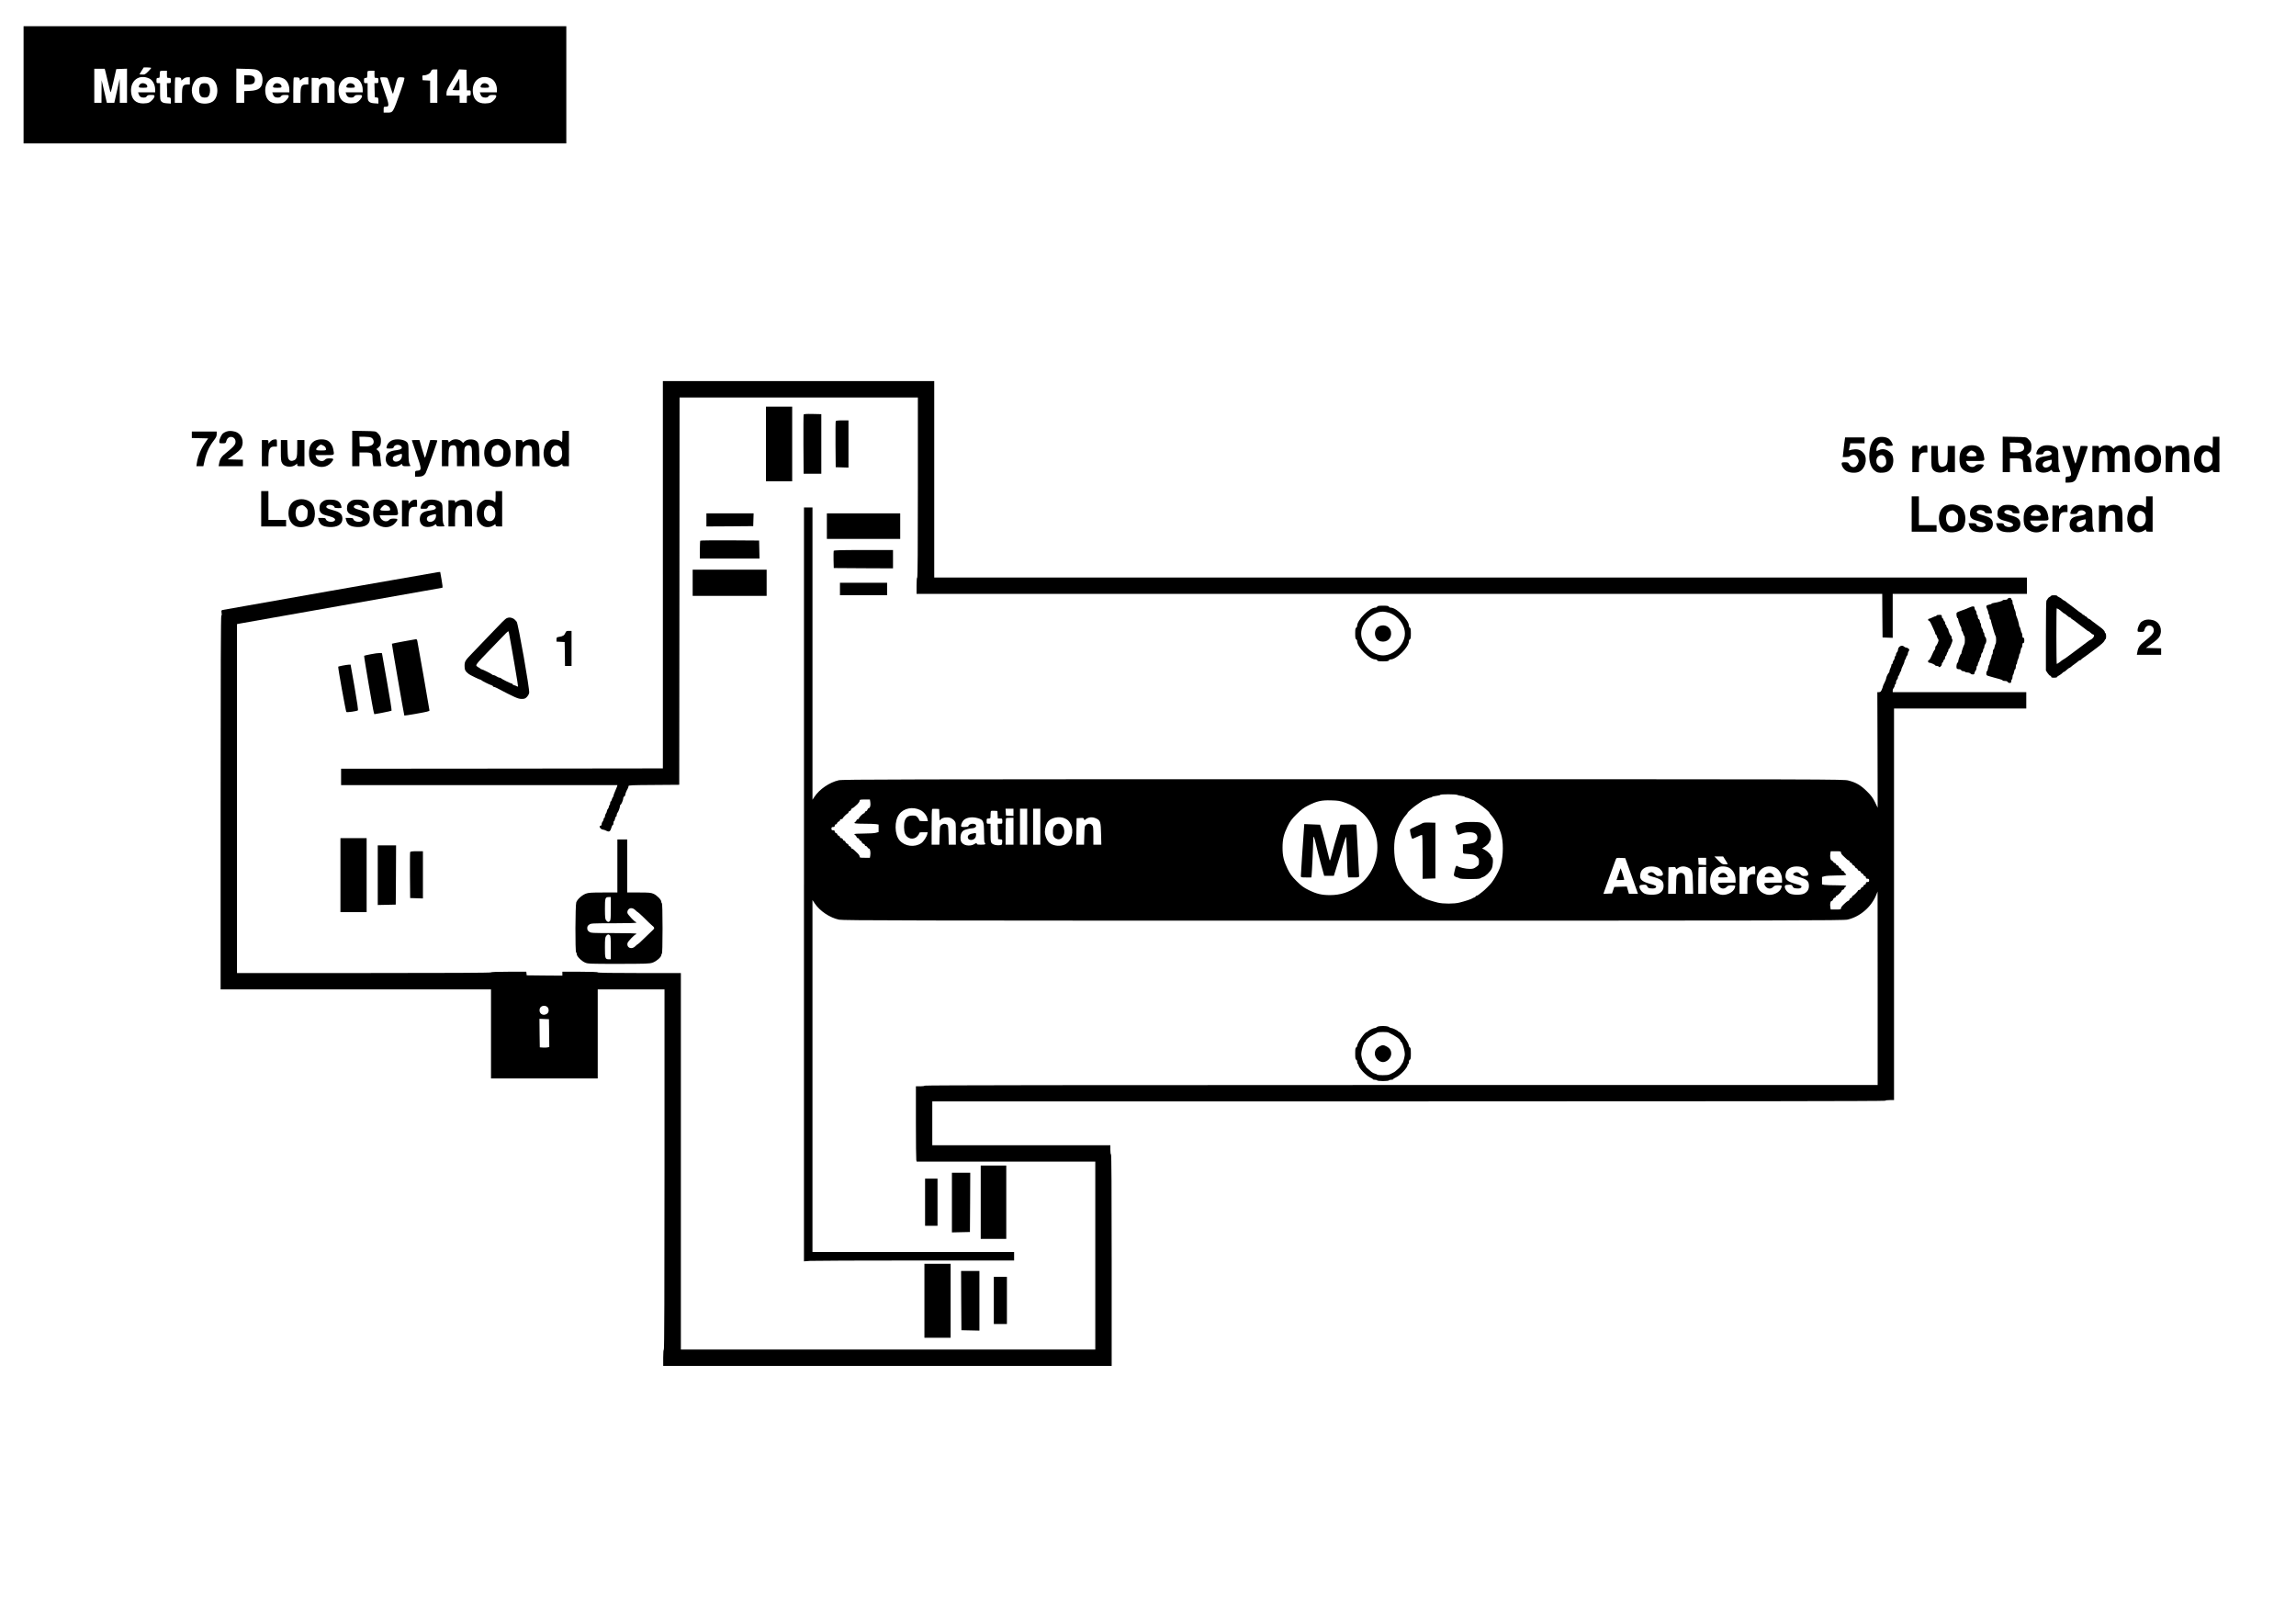 <?xml version="1.0" standalone="no"?>
<!DOCTYPE svg PUBLIC "-//W3C//DTD SVG 20010904//EN"
 "http://www.w3.org/TR/2001/REC-SVG-20010904/DTD/svg10.dtd">
<svg version="1.0" xmlns="http://www.w3.org/2000/svg"
 width="3507pt" height="2480pt" viewBox="0 0 3507 2480"
 preserveAspectRatio="xMidYMid meet">
<g transform="translate(0,2480) scale(0.1,-0.1)"
fill="#000000" stroke="none">
<path d="M360 23505 l0 -895 4145 0 4145 0 0 895 0 895 -4145 0 -4145 0 0
-895z m1950 257 c0 -4 -22 -29 -49 -56 -44 -43 -52 -47 -90 -44 l-41 3 32 53
33 52 57 0 c32 0 58 -4 58 -8z m-702 -44 c5 -18 24 -99 43 -180 18 -82 36
-148 39 -148 3 0 24 80 46 178 l40 177 82 3 82 3 0 -261 0 -260 -55 0 -55 0
-1 183 -1 182 -41 -182 -41 -183 -57 0 -57 0 -22 98 c-12 53 -30 131 -40 172
l-18 75 -1 -172 -1 -173 -55 0 -55 0 0 260 0 260 80 0 79 0 9 -32z m2332 7
c46 -27 70 -76 70 -145 0 -116 -51 -162 -192 -168 l-88 -4 0 -89 0 -89 -60 0
-60 0 0 261 0 261 148 -4 c126 -3 152 -6 182 -23z m2740 -240 l0 -255 -55 0
-55 0 0 170 0 169 -57 3 -58 3 -3 38 c-3 34 -1 37 23 37 46 0 96 27 108 60 10
27 16 30 54 30 l43 0 0 -255z m448 93 l3 -158 29 0 c28 0 30 -2 30 -40 0 -38
-2 -40 -30 -40 -30 0 -30 -1 -30 -55 l0 -55 -55 0 -55 0 0 55 0 55 -100 0
-100 0 0 41 c0 34 16 68 96 200 l96 160 56 -3 57 -3 3 -157z m-4578 87 c0 -54
0 -55 30 -55 28 0 30 -2 30 -40 0 -38 -2 -40 -30 -40 l-31 0 3 -107 3 -108 28
-3 c25 -3 27 -7 27 -49 l0 -45 -60 4 c-45 3 -66 10 -83 26 -20 21 -22 32 -22
152 l0 130 -27 0 c-26 0 -28 3 -28 40 0 36 3 40 25 40 23 0 25 3 25 48 0 27 3
52 7 55 3 4 28 7 55 7 l48 0 0 -55z m3170 0 c0 -54 0 -55 30 -55 28 0 30 -2
30 -40 0 -38 -2 -40 -30 -40 l-31 0 3 -107 3 -108 28 -3 c25 -3 27 -7 27 -49
l0 -45 -60 4 c-45 3 -66 10 -83 26 -20 21 -22 32 -22 152 l0 130 -27 0 c-26 0
-28 3 -28 40 0 36 3 40 25 40 23 0 25 3 25 48 0 27 3 52 7 55 3 4 28 7 55 7
l48 0 0 -55z m-3442 -63 c54 -24 92 -96 92 -173 l0 -39 -131 0 -130 0 7 -22
c12 -40 35 -58 75 -58 28 0 42 6 51 20 10 16 24 20 65 20 46 0 53 -3 53 -19 0
-25 -44 -77 -81 -96 -16 -9 -55 -15 -90 -15 -115 0 -177 59 -187 176 -14 174
123 276 276 206z m963 -7 c101 -66 106 -276 9 -345 -67 -47 -199 -43 -253 8
-70 65 -87 178 -42 269 28 55 52 75 106 92 51 16 138 4 180 -24z m1087 7 c54
-24 92 -96 92 -173 l0 -39 -131 0 -130 0 7 -22 c12 -40 35 -58 75 -58 28 0 42
6 51 20 10 16 24 20 65 20 46 0 53 -3 53 -19 0 -25 -44 -77 -81 -96 -16 -9
-55 -15 -90 -15 -115 0 -177 59 -187 176 -14 174 123 276 276 206z m1120 0
c54 -24 92 -96 92 -173 l0 -39 -131 0 -130 0 7 -22 c12 -40 35 -58 75 -58 28
0 42 6 51 20 10 16 24 20 65 20 46 0 53 -3 53 -19 0 -25 -44 -77 -81 -96 -16
-9 -55 -15 -90 -15 -115 0 -177 59 -187 176 -14 174 123 276 276 206z m2050 0
c54 -24 92 -96 92 -173 l0 -39 -131 0 -130 0 7 -22 c12 -40 35 -58 75 -58 28
0 42 6 51 20 10 16 24 20 65 20 46 0 53 -3 53 -19 0 -25 -44 -77 -81 -96 -16
-9 -55 -15 -90 -15 -115 0 -177 59 -187 176 -14 174 123 276 276 206z m-4730
-10 l3 -23 30 26 c20 16 43 25 65 25 l34 0 0 -55 0 -55 -37 0 c-71 0 -83 -25
-83 -169 l0 -111 -55 0 -55 0 0 188 c0 104 3 192 7 196 4 4 25 6 48 4 33 -2
41 -7 43 -26z m1810 0 l3 -23 30 26 c20 16 43 25 65 25 l34 0 0 -55 0 -55 -37
0 c-71 0 -83 -25 -83 -169 l0 -111 -55 0 -55 0 0 188 c0 104 3 192 7 196 4 4
25 6 48 4 33 -2 41 -7 43 -26z m503 -10 l29 -32 0 -160 0 -160 -55 0 -55 0 0
134 c0 109 -3 138 -16 150 -24 25 -69 20 -93 -10 -19 -24 -21 -40 -21 -150 l0
-124 -55 0 -55 0 0 190 0 190 55 0 c43 0 55 -3 55 -16 0 -13 5 -11 28 6 23 19
37 21 91 18 57 -4 67 -8 92 -36z m837 26 c6 -7 26 -67 45 -133 19 -66 37 -113
41 -105 3 8 17 58 31 110 38 141 37 140 87 140 24 0 48 -4 54 -8 7 -5 -11 -70
-57 -202 -119 -338 -114 -330 -204 -330 l-55 0 0 45 c0 43 1 45 30 45 60 0 58
25 -19 240 -38 107 -67 198 -64 203 7 12 100 8 111 -5z"/>
<path d="M3730 23580 l0 -70 63 0 c74 0 100 19 100 72 0 47 -32 68 -104 68
l-59 0 0 -70z"/>
<path d="M6963 23513 l-51 -88 50 -3 c28 -2 52 -1 55 1 2 3 3 44 1 92 l-3 87
-52 -89z"/>
<path d="M2137 23512 c-10 -10 -17 -26 -17 -35 0 -14 11 -17 65 -17 57 0 65 2
65 18 0 46 -81 70 -113 34z"/>
<path d="M3082 23523 c-52 -21 -54 -175 -2 -203 21 -11 61 -13 85 -4 58 23 58
185 0 208 -19 7 -64 7 -83 -1z"/>
<path d="M4187 23512 c-10 -10 -17 -26 -17 -35 0 -14 11 -17 65 -17 57 0 65 2
65 18 0 46 -81 70 -113 34z"/>
<path d="M5307 23512 c-10 -10 -17 -26 -17 -35 0 -14 11 -17 65 -17 57 0 65 2
65 18 0 46 -81 70 -113 34z"/>
<path d="M7357 23512 c-10 -10 -17 -26 -17 -35 0 -14 11 -17 65 -17 57 0 65 2
65 18 0 46 -81 70 -113 34z"/>
<path d="M10125 16023 l0 -2958 -2457 -3 -2458 -2 0 -125 0 -125 2111 0 2110
0 -6 -22 c-4 -13 -18 -46 -31 -75 -13 -28 -24 -59 -24 -67 0 -8 -4 -17 -9 -21
-5 -3 -12 -19 -16 -35 -4 -17 -11 -30 -16 -30 -5 0 -9 -11 -9 -24 0 -14 -4
-28 -10 -31 -5 -3 -10 -15 -10 -25 0 -10 -7 -25 -15 -34 -8 -8 -15 -23 -15
-33 0 -10 -7 -27 -15 -37 -8 -11 -15 -30 -15 -43 0 -13 -4 -23 -10 -23 -5 0
-10 -9 -10 -21 0 -11 -7 -27 -15 -35 -8 -9 -15 -26 -15 -40 0 -15 -6 -24 -15
-24 -38 0 -2 -59 36 -60 9 0 30 -7 45 -15 52 -27 66 -17 89 63 3 12 11 22 16
22 5 0 9 14 9 30 0 17 4 30 9 30 5 0 12 16 15 35 4 19 11 35 16 35 6 0 10 10
10 23 0 13 5 28 12 35 14 14 38 80 38 105 0 9 4 17 8 17 11 0 42 72 42 99 0
12 7 24 15 27 8 4 15 14 15 24 0 15 17 59 41 102 5 10 9 24 9 33 0 13 51 15
388 17 l387 3 3 2958 2 2957 1820 0 1820 0 0 -1375 c0 -910 -3 -1375 -10
-1375 -6 0 -10 -48 -10 -125 l0 -125 7375 0 7375 0 2 -332 3 -333 78 -3 77 -3
0 336 0 335 1025 0 1025 0 0 125 0 125 -8345 0 -8345 0 0 1500 0 1500 -2072 0
-2073 0 0 -2957z"/>
<path d="M11700 18020 l0 -570 200 0 200 0 0 570 0 570 -200 0 -200 0 0 -570z"/>
<path d="M12275 18468 c-3 -7 -4 -213 -3 -458 l3 -445 135 0 135 0 0 455 0
455 -133 3 c-100 2 -134 -1 -137 -10z"/>
<path d="M12765 18367 c-3 -6 -4 -167 -3 -357 l3 -345 98 -3 97 -3 0 361 0
360 -95 0 c-68 0 -97 -4 -100 -13z"/>
<path d="M3455 18208 c-16 -6 -39 -18 -49 -27 -25 -21 -56 -89 -56 -123 0 -27
2 -28 48 -28 48 0 49 0 61 40 28 95 155 64 137 -33 -6 -34 -39 -70 -129 -142
-87 -68 -107 -97 -121 -177 l-7 -38 186 0 185 0 0 50 0 49 -117 3 -116 3 63
45 c90 64 129 99 145 129 53 104 5 223 -100 250 -53 13 -90 13 -130 -1z"/>
<path d="M5380 17951 l0 -271 55 0 55 0 0 105 0 105 83 0 c102 0 117 -11 117
-86 0 -27 3 -66 6 -86 l7 -38 64 0 c58 0 64 2 57 18 -4 9 -11 57 -14 107 -7
79 -11 91 -34 112 l-27 23 32 28 c27 24 33 37 37 84 5 61 -9 97 -53 138 -26
24 -30 25 -206 28 l-179 3 0 -270z m290 166 c32 -16 47 -58 32 -91 -14 -31
-71 -48 -150 -44 l-57 3 -3 73 -3 72 78 0 c43 0 89 -6 103 -13z"/>
<path d="M8590 18135 c0 -47 -3 -85 -7 -85 -3 0 -15 8 -25 17 -11 10 -41 18
-76 21 -47 3 -63 0 -91 -20 -51 -34 -70 -66 -83 -135 -20 -110 17 -209 93
-248 44 -23 110 -19 153 10 34 23 36 23 36 5 0 -17 7 -20 50 -20 l50 0 0 270
0 270 -50 0 -50 0 0 -85z m-57 -147 c12 -6 27 -18 34 -27 19 -26 26 -96 13
-135 -31 -96 -146 -83 -165 18 -20 104 45 183 118 144z"/>
<path d="M2930 18160 l0 -49 125 -3 125 -3 -36 -50 c-72 -101 -123 -222 -138
-332 l-6 -43 53 0 53 0 22 98 c25 110 71 210 137 294 36 47 45 66 45 98 l0 40
-190 0 -190 0 0 -50z"/>
<path d="M28658 18110 c-51 -27 -85 -89 -99 -180 -21 -138 6 -259 70 -313 41
-34 67 -41 137 -35 67 6 101 29 132 89 30 56 28 153 -4 196 -49 66 -132 91
-195 59 -18 -9 -34 -14 -37 -12 -2 3 -1 22 2 42 8 42 46 84 76 84 30 0 60 -18
60 -35 0 -11 13 -15 55 -15 31 0 55 4 55 10 0 28 -31 79 -60 100 -46 32 -142
38 -192 10z m131 -286 c21 -26 28 -84 15 -119 -4 -8 -19 -22 -35 -31 -26 -13
-32 -13 -59 1 -36 19 -50 43 -50 90 0 75 86 114 129 59z"/>
<path d="M30590 17861 l0 -271 55 0 55 0 0 105 0 105 83 0 c102 0 117 -11 117
-86 0 -27 3 -66 6 -86 l7 -38 64 0 c58 0 64 2 57 18 -4 9 -11 57 -14 107 -7
79 -11 91 -34 112 l-27 23 32 28 c27 24 33 37 37 84 5 61 -9 97 -53 138 -26
24 -30 25 -206 28 l-179 3 0 -270z m290 166 c32 -16 47 -58 32 -91 -14 -31
-71 -48 -150 -44 l-57 3 -3 73 -3 72 78 0 c43 0 89 -6 103 -13z"/>
<path d="M33800 18045 c0 -47 -3 -85 -7 -85 -3 0 -15 8 -25 17 -11 10 -41 18
-76 21 -47 3 -63 0 -91 -20 -51 -34 -70 -66 -83 -135 -20 -110 17 -209 93
-248 44 -23 110 -19 153 10 34 23 36 23 36 5 0 -17 7 -20 50 -20 l50 0 0 270
0 270 -50 0 -50 0 0 -85z m-57 -147 c12 -6 27 -18 34 -27 19 -26 26 -96 13
-135 -31 -96 -146 -83 -165 18 -20 104 45 183 118 144z"/>
<path d="M28171 18033 c-6 -49 -14 -116 -17 -150 l-7 -63 51 0 c28 0 54 5 57
11 12 19 54 29 80 19 27 -10 55 -57 55 -92 0 -13 -9 -37 -19 -54 -32 -53 -97
-50 -126 5 -14 28 -20 31 -65 31 -44 0 -50 -3 -50 -20 0 -43 38 -97 83 -119
50 -24 131 -28 180 -7 94 39 138 195 79 276 -38 51 -82 72 -142 68 -30 -2 -63
-8 -74 -13 -15 -6 -17 -5 -13 11 3 10 8 36 12 57 l6 37 109 0 110 0 0 45 0 45
-149 0 -148 0 -12 -87z"/>
<path d="M7536 18089 c-90 -22 -140 -97 -140 -209 1 -95 46 -172 117 -199 66
-25 181 -7 231 37 73 65 75 243 3 320 -46 49 -133 71 -211 51z m128 -121 c26
-29 28 -35 24 -96 -4 -56 -8 -68 -32 -88 -34 -30 -88 -32 -115 -5 -39 39 -48
128 -19 184 12 24 67 48 93 41 11 -3 33 -19 49 -36z"/>
<path d="M4155 18078 c-11 -6 -28 -20 -37 -32 l-18 -21 0 28 c0 26 -2 27 -50
27 l-50 0 0 -200 0 -200 50 0 50 0 0 109 c0 153 18 191 91 191 l39 0 0 55 c0
53 -1 55 -27 55 -16 0 -37 -6 -48 -12z"/>
<path d="M4803 18065 c-58 -35 -83 -90 -83 -185 0 -100 23 -148 89 -184 88
-47 187 -32 249 38 47 54 43 66 -21 66 -41 0 -58 -5 -72 -20 -40 -44 -120 -16
-140 48 l-6 22 140 0 c160 0 149 -7 131 90 -12 63 -50 117 -96 136 -55 23
-142 18 -191 -11z m136 -70 c28 -14 41 -33 41 -61 0 -11 -17 -14 -75 -14 -86
0 -95 11 -46 61 34 33 41 35 80 14z"/>
<path d="M5981 18072 c-39 -19 -66 -54 -75 -94 -6 -28 -6 -28 48 -28 45 0 54
3 59 20 12 45 95 50 121 7 15 -25 -12 -44 -77 -52 -115 -14 -156 -44 -164
-118 -6 -55 16 -101 59 -123 41 -21 119 -14 158 14 28 21 29 21 35 2 5 -17 15
-20 66 -20 32 0 59 2 59 4 0 2 -7 17 -15 32 -11 22 -15 64 -15 165 0 122 -2
139 -20 162 -37 47 -172 64 -239 29z m159 -227 c0 -55 -39 -95 -93 -95 -45 0
-64 52 -29 83 14 12 68 29 115 36 4 1 7 -10 7 -24z"/>
<path d="M6881 18064 c-30 -25 -31 -25 -31 -5 0 19 -6 21 -50 21 l-50 0 0
-200 0 -200 50 0 50 0 0 131 c0 159 11 189 72 189 49 0 58 -28 58 -182 l0
-138 55 0 55 0 0 140 c0 127 2 142 20 160 25 25 62 26 83 2 14 -15 17 -42 17
-160 l0 -142 55 0 55 0 0 155 c0 175 -9 214 -59 239 -42 22 -109 20 -148 -4
-18 -11 -33 -25 -33 -32 0 -7 -8 -3 -18 8 -42 52 -130 61 -181 18z"/>
<path d="M8016 18065 c-34 -23 -36 -23 -36 -5 0 17 -7 20 -50 20 l-50 0 0
-200 0 -200 50 0 50 0 0 109 c0 128 6 163 32 190 24 27 79 28 101 3 14 -15 17
-42 17 -160 l0 -142 55 0 55 0 0 160 c0 178 -8 208 -60 235 -46 24 -121 19
-164 -10z"/>
<path d="M4290 17919 c0 -146 2 -165 21 -195 35 -58 144 -69 204 -22 l25 19 0
-20 c0 -19 6 -21 55 -21 l55 0 0 200 0 200 -55 0 -55 0 0 -125 c0 -134 -8
-166 -47 -184 -36 -16 -58 -14 -79 10 -16 18 -19 40 -22 160 l-4 139 -49 0
-49 0 0 -161z"/>
<path d="M6290 18076 c0 -2 32 -96 71 -208 81 -231 82 -251 16 -256 -37 -3
-37 -4 -37 -48 l0 -44 48 0 c58 0 91 16 114 56 17 30 178 476 178 495 0 5 -24
9 -54 9 l-55 0 -15 -52 c-8 -29 -25 -90 -37 -135 -12 -46 -25 -83 -28 -83 -3
0 -24 61 -45 135 l-39 135 -58 0 c-33 0 -59 -2 -59 -4z"/>
<path d="M32746 17999 c-90 -22 -140 -97 -140 -209 1 -95 46 -172 117 -199 66
-25 181 -7 231 37 73 65 75 243 3 320 -46 49 -133 71 -211 51z m128 -121 c26
-29 28 -35 24 -96 -4 -56 -8 -68 -32 -88 -34 -30 -88 -32 -115 -5 -39 39 -48
128 -19 184 12 24 67 48 93 41 11 -3 33 -19 49 -36z"/>
<path d="M29365 17988 c-11 -6 -28 -20 -37 -32 l-18 -21 0 28 c0 26 -2 27 -50
27 l-50 0 0 -200 0 -200 50 0 50 0 0 109 c0 153 18 191 91 191 l39 0 0 55 c0
53 -1 55 -27 55 -16 0 -37 -6 -48 -12z"/>
<path d="M30013 17975 c-58 -35 -83 -90 -83 -185 0 -100 23 -148 89 -184 88
-47 187 -32 249 38 47 54 43 66 -21 66 -41 0 -58 -5 -72 -20 -40 -44 -120 -16
-140 48 l-6 22 140 0 c160 0 149 -7 131 90 -12 63 -50 117 -96 136 -55 23
-142 18 -191 -11z m136 -70 c28 -14 41 -33 41 -61 0 -11 -17 -14 -75 -14 -86
0 -95 11 -46 61 34 33 41 35 80 14z"/>
<path d="M31181 17982 c-39 -19 -66 -54 -75 -94 -6 -28 -6 -28 48 -28 45 0 54
3 59 20 12 45 95 50 121 7 15 -25 -12 -44 -77 -52 -115 -14 -156 -44 -164
-118 -6 -55 16 -101 59 -123 41 -21 119 -14 158 14 28 21 29 21 35 2 5 -17 15
-20 66 -20 32 0 59 2 59 4 0 2 -7 17 -15 32 -11 22 -15 64 -15 165 0 122 -2
139 -20 162 -37 47 -172 64 -239 29z m159 -227 c0 -55 -39 -95 -93 -95 -45 0
-64 52 -29 83 14 12 68 29 115 36 4 1 7 -10 7 -24z"/>
<path d="M32091 17974 c-30 -25 -31 -25 -31 -5 0 19 -6 21 -50 21 l-50 0 0
-200 0 -200 50 0 50 0 0 131 c0 159 11 189 72 189 49 0 58 -28 58 -182 l0
-138 55 0 55 0 0 140 c0 127 2 142 20 160 25 25 62 26 83 2 14 -15 17 -42 17
-160 l0 -142 55 0 55 0 0 155 c0 175 -9 214 -59 239 -42 22 -109 20 -148 -4
-18 -11 -33 -25 -33 -32 0 -7 -8 -3 -18 8 -42 52 -130 61 -181 18z"/>
<path d="M33216 17975 c-34 -23 -36 -23 -36 -5 0 17 -7 20 -50 20 l-50 0 0
-200 0 -200 50 0 50 0 0 109 c0 128 6 163 32 190 24 27 79 28 101 3 14 -15 17
-42 17 -160 l0 -142 55 0 55 0 0 160 c0 178 -8 208 -60 235 -46 24 -121 19
-164 -10z"/>
<path d="M29500 17829 c0 -146 2 -165 21 -195 35 -58 144 -69 204 -22 l25 19
0 -20 c0 -19 6 -21 55 -21 l55 0 0 200 0 200 -55 0 -55 0 0 -125 c0 -134 -8
-166 -47 -184 -36 -16 -58 -14 -79 10 -16 18 -19 40 -22 160 l-4 139 -49 0
-49 0 0 -161z"/>
<path d="M31500 17986 c0 -2 32 -96 71 -208 81 -231 82 -251 16 -256 -37 -3
-37 -4 -37 -48 l0 -44 48 0 c58 0 91 16 114 56 17 30 178 476 178 495 0 5 -24
9 -54 9 l-55 0 -15 -52 c-8 -29 -25 -90 -37 -135 -12 -46 -25 -83 -28 -83 -3
0 -24 61 -45 135 l-39 135 -58 0 c-33 0 -59 -2 -59 -4z"/>
<path d="M3990 17030 l0 -270 190 0 190 0 0 50 0 50 -135 0 -135 0 0 220 0
220 -55 0 -55 0 0 -270z"/>
<path d="M7570 17215 c0 -47 -3 -85 -7 -85 -3 0 -15 8 -25 17 -11 10 -41 18
-76 21 -47 3 -63 0 -91 -20 -51 -34 -70 -66 -83 -135 -20 -110 17 -209 93
-248 44 -23 110 -19 153 10 34 23 36 23 36 5 0 -17 7 -20 50 -20 l50 0 0 270
0 270 -50 0 -50 0 0 -85z m-57 -147 c12 -6 27 -18 34 -27 19 -26 26 -96 13
-135 -31 -96 -146 -83 -165 18 -20 104 45 183 118 144z"/>
<path d="M29200 16950 l0 -270 190 0 190 0 0 50 0 50 -135 0 -135 0 0 220 0
220 -55 0 -55 0 0 -270z"/>
<path d="M32780 17135 c0 -47 -3 -85 -7 -85 -3 0 -15 8 -25 17 -11 10 -41 18
-76 21 -47 3 -63 0 -91 -20 -51 -34 -70 -66 -83 -135 -20 -110 17 -209 93
-248 44 -23 110 -19 153 10 34 23 36 23 36 5 0 -17 7 -20 50 -20 l50 0 0 270
0 270 -50 0 -50 0 0 -85z m-57 -147 c12 -6 27 -18 34 -27 19 -26 26 -96 13
-135 -31 -96 -146 -83 -165 18 -20 104 45 183 118 144z"/>
<path d="M4546 17169 c-90 -22 -140 -97 -140 -209 1 -95 46 -172 117 -199 66
-25 181 -7 231 37 73 65 75 243 3 320 -46 49 -133 71 -211 51z m128 -121 c26
-29 28 -35 24 -96 -4 -56 -8 -68 -32 -88 -34 -30 -88 -32 -115 -5 -39 39 -48
128 -19 184 12 24 67 48 93 41 11 -3 33 -19 49 -36z"/>
<path d="M4944 17151 c-47 -29 -64 -59 -64 -114 0 -59 27 -88 98 -107 95 -25
126 -37 136 -54 9 -13 7 -20 -8 -32 -38 -27 -119 -10 -129 27 -4 16 -15 19
-62 19 l-57 0 7 -27 c18 -75 61 -104 161 -111 127 -8 204 39 204 125 0 72 -36
104 -153 134 -81 21 -107 40 -87 63 26 32 120 12 120 -25 0 -5 25 -9 55 -9 55
0 55 0 49 28 -17 73 -65 102 -171 102 -49 0 -77 -5 -99 -19z"/>
<path d="M5364 17151 c-47 -29 -64 -59 -64 -114 0 -59 27 -88 98 -107 95 -25
126 -37 136 -54 9 -13 7 -20 -8 -32 -38 -27 -119 -10 -129 27 -4 16 -15 19
-62 19 l-57 0 7 -27 c18 -75 61 -104 161 -111 127 -8 204 39 204 125 0 72 -36
104 -153 134 -81 21 -107 40 -87 63 26 32 120 12 120 -25 0 -5 25 -9 55 -9 55
0 55 0 49 28 -17 73 -65 102 -171 102 -49 0 -77 -5 -99 -19z"/>
<path d="M5783 17145 c-58 -35 -83 -90 -83 -185 0 -100 23 -148 89 -184 88
-47 187 -32 249 38 47 54 43 66 -21 66 -41 0 -58 -5 -72 -20 -40 -44 -120 -16
-140 48 l-6 22 140 0 c160 0 149 -7 131 90 -12 63 -50 117 -96 136 -55 23
-142 18 -191 -11z m136 -70 c28 -14 41 -33 41 -61 0 -11 -17 -14 -75 -14 -86
0 -95 11 -46 61 34 33 41 35 80 14z"/>
<path d="M6295 17158 c-11 -6 -28 -20 -37 -32 l-18 -21 0 28 c0 26 -2 27 -50
27 l-50 0 0 -200 0 -200 50 0 50 0 0 109 c0 153 18 191 91 191 l39 0 0 55 c0
53 -1 55 -27 55 -16 0 -37 -6 -48 -12z"/>
<path d="M6501 17152 c-39 -19 -66 -54 -75 -94 -6 -28 -6 -28 48 -28 45 0 54
3 59 20 12 45 95 50 121 7 15 -25 -12 -44 -77 -52 -115 -14 -156 -44 -164
-118 -6 -55 16 -101 59 -123 41 -21 119 -14 158 14 28 21 29 21 35 2 5 -17 15
-20 66 -20 32 0 59 2 59 4 0 2 -7 17 -15 32 -11 22 -15 64 -15 165 0 122 -2
139 -20 162 -37 47 -172 64 -239 29z m159 -227 c0 -55 -39 -95 -93 -95 -45 0
-64 52 -29 83 14 12 68 29 115 36 4 1 7 -10 7 -24z"/>
<path d="M6986 17145 c-34 -23 -36 -23 -36 -5 0 17 -7 20 -50 20 l-50 0 0
-200 0 -200 50 0 50 0 0 109 c0 128 6 163 32 190 24 27 79 28 101 3 14 -15 17
-42 17 -160 l0 -142 55 0 55 0 0 160 c0 178 -8 208 -60 235 -46 24 -121 19
-164 -10z"/>
<path d="M29756 17089 c-90 -22 -140 -97 -140 -209 1 -95 46 -172 117 -199 66
-25 181 -7 231 37 73 65 75 243 3 320 -46 49 -133 71 -211 51z m128 -121 c26
-29 28 -35 24 -96 -4 -56 -8 -68 -32 -88 -34 -30 -88 -32 -115 -5 -39 39 -48
128 -19 184 12 24 67 48 93 41 11 -3 33 -19 49 -36z"/>
<path d="M30154 17071 c-47 -29 -64 -59 -64 -114 0 -59 27 -88 98 -107 95 -25
126 -37 136 -54 9 -13 7 -20 -8 -32 -38 -27 -119 -10 -129 27 -4 16 -15 19
-62 19 l-57 0 7 -27 c18 -75 61 -104 161 -111 127 -8 204 39 204 125 0 72 -36
104 -153 134 -81 21 -107 40 -87 63 26 32 120 12 120 -25 0 -5 25 -9 55 -9 55
0 55 0 49 28 -17 73 -65 102 -171 102 -49 0 -77 -5 -99 -19z"/>
<path d="M30574 17071 c-47 -29 -64 -59 -64 -114 0 -59 27 -88 98 -107 95 -25
126 -37 136 -54 9 -13 7 -20 -8 -32 -38 -27 -119 -10 -129 27 -4 16 -15 19
-62 19 l-57 0 7 -27 c18 -75 61 -104 161 -111 127 -8 204 39 204 125 0 72 -36
104 -153 134 -81 21 -107 40 -87 63 26 32 120 12 120 -25 0 -5 25 -9 55 -9 55
0 55 0 49 28 -17 73 -65 102 -171 102 -49 0 -77 -5 -99 -19z"/>
<path d="M30993 17065 c-58 -35 -83 -90 -83 -185 0 -100 23 -148 89 -184 88
-47 187 -32 249 38 47 54 43 66 -21 66 -41 0 -58 -5 -72 -20 -40 -44 -120 -16
-140 48 l-6 22 140 0 c160 0 149 -7 131 90 -12 63 -50 117 -96 136 -55 23
-142 18 -191 -11z m136 -70 c28 -14 41 -33 41 -61 0 -11 -17 -14 -75 -14 -86
0 -95 11 -46 61 34 33 41 35 80 14z"/>
<path d="M31505 17078 c-11 -6 -28 -20 -37 -32 l-18 -21 0 28 c0 26 -2 27 -50
27 l-50 0 0 -200 0 -200 50 0 50 0 0 109 c0 153 18 191 91 191 l39 0 0 55 c0
53 -1 55 -27 55 -16 0 -37 -6 -48 -12z"/>
<path d="M31701 17072 c-39 -19 -66 -54 -75 -94 -6 -28 -6 -28 48 -28 45 0 54
3 59 20 12 45 95 50 121 7 15 -25 -12 -44 -77 -52 -115 -14 -156 -44 -164
-118 -6 -55 16 -101 59 -123 41 -21 119 -14 158 14 28 21 29 21 35 2 5 -17 15
-20 66 -20 32 0 59 2 59 4 0 2 -7 17 -15 32 -11 22 -15 64 -15 165 0 122 -2
139 -20 162 -37 47 -172 64 -239 29z m159 -227 c0 -55 -39 -95 -93 -95 -45 0
-64 52 -29 83 14 12 68 29 115 36 4 1 7 -10 7 -24z"/>
<path d="M32196 17065 c-34 -23 -36 -23 -36 -5 0 17 -7 20 -50 20 l-50 0 0
-200 0 -200 50 0 50 0 0 109 c0 128 6 163 32 190 24 27 79 28 101 3 14 -15 17
-42 17 -160 l0 -142 55 0 55 0 0 160 c0 178 -8 208 -60 235 -46 24 -121 19
-164 -10z"/>
<path d="M12280 11294 l0 -5757 92 7 c50 3 772 6 1605 6 l1513 0 0 65 0 65
-1540 0 -1540 0 0 2687 0 2688 34 -51 c79 -118 231 -219 372 -249 60 -13 1059
-15 7704 -15 6813 0 7642 2 7700 16 190 44 360 189 436 372 l23 57 1 -1477 0
-1478 -7274 0 c-4839 0 -7277 -3 -7281 -10 -3 -6 -35 -10 -71 -10 l-64 0 0
-552 c0 -304 3 -563 6 -575 l6 -23 1364 0 1364 0 0 -1435 0 -1435 -3165 0
-3165 0 0 2875 0 2875 -635 0 c-417 0 -635 3 -635 10 0 6 -97 10 -270 10
l-270 0 0 -30 0 -30 -272 2 -273 3 -3 28 -3 27 -270 0 c-173 0 -269 -4 -269
-10 0 -7 -653 -10 -1940 -10 l-1940 0 0 2664 0 2665 53 10 c28 6 732 130 1562
276 831 146 1515 267 1521 269 7 3 4 41 -11 123 l-21 118 -31 -2 c-30 -3
-3243 -567 -3291 -578 -21 -5 -23 -10 -17 -45 4 -26 3 -40 -4 -40 -8 0 -11
-805 -11 -2855 l0 -2855 2065 0 2065 0 0 -680 0 -680 815 0 815 0 0 680 0 680
510 0 510 0 0 -2750 c0 -1827 -3 -2750 -10 -2750 -6 0 -10 -48 -10 -125 l0
-125 3425 0 3425 0 0 1615 c0 1070 -3 1615 -10 1615 -6 0 -10 30 -10 70 l0 70
-1360 0 -1360 0 0 335 0 335 7274 0 c4839 0 7277 3 7281 10 3 6 35 10 71 10
l64 0 0 2990 0 2990 1010 0 1010 0 0 125 0 125 -1020 0 -1020 0 0 24 c0 14 7
31 15 40 8 8 15 24 15 35 0 12 5 21 10 21 6 0 10 13 10 29 0 16 7 34 15 41 8
7 15 23 15 36 0 13 4 24 9 24 5 0 12 13 16 30 4 16 11 32 16 35 5 4 9 14 9 24
0 10 11 39 25 65 14 26 25 56 25 66 0 10 4 21 9 25 5 3 12 19 16 35 4 17 11
30 16 30 5 0 9 10 9 23 0 13 6 32 14 43 13 17 12 21 -1 37 -9 9 -25 17 -35 17
-11 0 -26 7 -34 15 -35 34 -94 0 -94 -53 0 -11 -7 -25 -15 -32 -8 -7 -15 -23
-15 -36 0 -13 -4 -24 -10 -24 -5 0 -10 -11 -10 -24 0 -14 -7 -31 -15 -40 -8
-8 -15 -24 -15 -35 0 -12 -4 -21 -10 -21 -5 0 -10 -8 -10 -17 0 -10 -7 -31
-15 -47 -8 -15 -15 -36 -15 -46 0 -10 -3 -20 -7 -22 -12 -5 -43 -68 -43 -87 0
-10 -11 -39 -25 -65 -14 -26 -25 -52 -25 -58 0 -6 -8 -29 -17 -50 -13 -30 -22
-38 -42 -38 l-26 0 3 -882 2 -883 -41 85 c-33 67 -59 102 -123 165 -93 92
-167 136 -282 165 -77 20 -141 20 -7718 20 -6818 0 -7648 -2 -7706 -16 -140
-32 -294 -137 -369 -251 l-31 -46 0 2231 0 2232 -65 0 -65 0 0 -5756z m9978
1367 c9 -6 38 -13 64 -16 26 -3 50 -10 53 -16 4 -5 14 -9 23 -9 9 -1 35 -9 57
-20 22 -11 44 -19 48 -20 4 0 13 -5 20 -11 7 -5 39 -27 72 -49 57 -37 155
-121 155 -133 0 -4 11 -19 25 -34 69 -76 136 -211 163 -328 31 -138 18 -367
-29 -481 -30 -74 -81 -166 -124 -222 -23 -31 -112 -120 -143 -142 -18 -14 -43
-33 -54 -42 -12 -10 -27 -18 -35 -18 -7 0 -13 -4 -13 -9 0 -5 -10 -13 -22 -17
-13 -4 -25 -10 -28 -13 -6 -9 -114 -45 -196 -65 -81 -21 -253 -21 -336 0 -82
20 -192 56 -198 65 -3 3 -15 9 -27 13 -13 4 -23 12 -23 17 0 5 -6 9 -13 9 -8
0 -23 8 -35 18 -11 9 -36 28 -54 42 -31 22 -120 111 -143 142 -43 56 -94 148
-124 222 -47 114 -60 343 -29 481 27 117 94 252 163 328 14 15 25 30 25 34 0
12 98 96 155 133 33 22 65 44 72 49 7 6 16 11 20 11 4 1 26 9 48 20 22 11 48
19 57 20 9 0 19 4 23 10 3 5 32 12 65 16 33 4 60 11 60 15 0 12 236 11 258 0z
m-8965 -107 c8 -47 -2 -94 -19 -94 -8 0 -19 -11 -24 -25 -5 -14 -16 -25 -25
-25 -8 0 -15 -7 -15 -15 0 -8 -5 -15 -11 -15 -16 0 -79 -62 -79 -77 0 -7 -7
-13 -15 -13 -9 0 -19 -8 -22 -17 -4 -10 -12 -22 -20 -26 -34 -21 -4 -27 135
-27 81 0 164 -3 185 -6 l37 -7 0 -57 0 -57 -39 -11 c-21 -7 -103 -12 -185 -12
-94 0 -146 -4 -146 -10 0 -6 6 -13 14 -16 8 -3 16 -14 19 -25 3 -10 12 -19 20
-19 9 0 19 -9 22 -20 3 -11 12 -20 20 -20 7 0 15 -9 18 -21 3 -11 15 -23 26
-26 12 -3 21 -12 21 -19 0 -8 7 -14 15 -14 8 0 19 -9 25 -20 6 -11 17 -20 24
-20 16 0 27 -57 19 -105 l-6 -35 -78 0 c-73 0 -79 2 -79 20 0 11 -14 33 -31
48 -17 15 -40 37 -52 50 -11 12 -27 22 -34 22 -7 0 -13 6 -13 14 0 8 -9 18
-20 21 -11 3 -20 12 -20 20 0 8 -9 16 -19 20 -11 3 -23 15 -26 26 -4 10 -12
19 -20 19 -8 0 -17 9 -20 20 -3 11 -15 20 -26 20 -11 0 -19 7 -19 16 0 9 -9
18 -20 21 -11 3 -20 12 -20 20 0 8 -9 17 -20 20 -11 3 -20 14 -20 24 0 14 -7
19 -25 19 -20 0 -25 5 -25 25 0 20 5 25 25 25 18 0 25 5 25 20 0 12 7 20 16
20 9 0 18 9 21 19 3 11 13 21 24 24 10 3 19 12 19 21 0 9 8 16 20 16 11 0 20
4 20 9 0 5 16 25 36 45 20 20 40 36 45 36 5 0 9 6 9 14 0 8 9 18 20 21 11 3
20 13 20 21 0 8 8 17 18 21 9 3 24 12 32 20 8 7 30 27 48 43 17 17 32 39 32
50 0 18 7 20 79 20 l78 0 6 -36z m7250 -11 c208 -73 362 -217 442 -415 44
-109 59 -199 52 -318 -12 -216 -124 -418 -302 -545 -129 -93 -262 -135 -421
-135 -127 0 -206 19 -324 77 -80 40 -109 61 -186 137 -76 77 -97 106 -137 186
-58 119 -77 197 -77 325 0 128 19 206 77 325 40 80 61 109 137 185 72 72 109
99 176 133 132 67 202 83 350 79 109 -3 136 -7 213 -34z m-6486 -114 c53 -26
99 -84 109 -136 l7 -33 -67 0 c-51 0 -66 3 -66 14 0 8 -11 28 -24 43 -21 24
-31 28 -79 28 -64 0 -99 -24 -118 -83 -16 -48 -13 -152 5 -195 33 -80 133
-100 189 -37 15 16 27 37 27 45 0 12 14 15 65 15 l65 0 -6 -27 c-10 -45 -57
-116 -93 -140 -101 -68 -249 -49 -329 41 -80 91 -84 301 -7 402 71 93 208 119
322 63z m291 -72 l3 -87 21 20 c27 25 97 35 142 20 19 -6 47 -25 61 -41 25
-30 25 -33 25 -200 l0 -169 -54 0 -55 0 -3 146 c-3 131 -5 147 -22 160 -27 19
-59 18 -87 -5 -23 -18 -24 -26 -27 -160 l-4 -141 -59 0 -59 0 0 268 c0 148 3
272 7 276 4 4 30 6 58 4 l50 -3 3 -88z m1132 38 l0 -56 -57 3 -58 3 -3 53 -3
52 60 0 61 0 0 -55z m210 -220 l0 -275 -55 0 -55 0 0 275 0 275 55 0 55 0 0
-275z m200 0 l0 -275 -55 0 -55 0 0 275 0 275 55 0 55 0 0 -275z m-652 183 l3
-58 34 0 c34 0 35 -1 35 -40 0 -39 -1 -40 -35 -40 l-36 0 3 -117 3 -118 33 -3
c32 -3 33 -4 30 -45 -3 -40 -5 -42 -37 -45 -51 -5 -99 6 -122 29 -17 17 -19
34 -19 159 l0 140 -30 0 c-28 0 -30 2 -30 40 0 38 2 40 30 40 30 0 30 1 30 53
0 30 3 57 7 61 4 4 28 6 53 4 l45 -3 3 -57z m-299 -54 c82 -24 91 -46 91 -226
0 -92 4 -148 10 -148 6 0 10 -7 10 -15 0 -12 -14 -15 -65 -15 -53 0 -65 3 -65
16 0 13 -6 12 -36 -6 -68 -43 -176 -23 -203 37 -17 38 -13 105 9 140 14 24 32
36 71 47 29 9 66 16 81 16 39 0 68 17 68 39 0 21 -19 31 -60 31 -28 0 -60 -22
-60 -41 0 -5 -25 -9 -55 -9 -49 0 -55 2 -55 20 0 25 23 72 44 89 48 40 133 50
215 25z m1318 1 c48 -20 71 -41 95 -88 57 -112 17 -261 -82 -312 -68 -35 -171
-27 -234 18 -40 28 -76 110 -76 173 0 61 22 129 53 163 52 56 167 78 244 46z
m488 -5 c62 -30 69 -51 73 -237 l4 -163 -61 0 -61 0 0 140 c0 127 -2 142 -20
160 -25 25 -61 26 -91 1 -23 -18 -24 -26 -27 -160 l-4 -141 -59 0 -59 0 2 203
3 202 53 3 c47 3 54 1 59 -18 5 -19 7 -19 22 -6 43 39 106 45 166 16z m-1265
-195 l0 -205 -60 0 -60 0 0 198 c0 109 3 202 7 205 3 4 30 7 60 7 l53 0 0
-205z m12640 -325 c0 -11 14 -33 31 -48 17 -15 40 -37 52 -49 11 -13 27 -23
34 -23 7 0 13 -6 13 -14 0 -8 9 -18 20 -21 11 -3 20 -12 20 -20 0 -8 9 -16 19
-20 11 -3 23 -15 26 -26 4 -10 12 -19 20 -19 8 0 17 -9 20 -20 3 -11 15 -20
25 -20 9 0 20 -9 23 -20 3 -11 12 -20 20 -20 8 0 17 -9 20 -20 3 -11 12 -20
21 -20 9 0 16 -8 16 -20 0 -15 7 -20 25 -20 20 0 25 -5 25 -25 0 -20 -5 -25
-25 -25 -18 0 -25 -5 -25 -20 0 -12 -7 -20 -16 -20 -9 0 -18 -9 -21 -20 -3
-11 -12 -20 -20 -20 -8 0 -17 -9 -20 -20 -3 -11 -14 -20 -24 -20 -11 0 -19 -4
-19 -9 0 -12 -69 -81 -81 -81 -5 0 -9 -6 -9 -14 0 -8 -9 -18 -20 -21 -11 -3
-20 -13 -20 -21 0 -8 -8 -17 -17 -21 -10 -3 -25 -12 -33 -20 -8 -7 -30 -27
-47 -43 -18 -17 -33 -39 -33 -50 0 -18 -7 -20 -79 -20 l-78 0 -6 36 c-8 47 2
94 19 94 8 0 19 11 24 25 5 14 16 25 25 25 8 0 15 7 15 15 0 8 5 15 11 15 15
0 79 62 79 76 0 7 9 14 20 17 11 3 20 12 20 20 0 8 7 17 15 21 8 3 15 10 15
16 0 6 -53 10 -147 10 -82 0 -165 3 -185 6 l-38 7 0 57 0 57 39 11 c21 7 103
12 185 12 137 0 167 6 133 27 -8 4 -16 16 -20 26 -3 9 -13 17 -21 17 -8 0 -18
9 -21 20 -3 11 -12 20 -20 20 -7 0 -15 9 -18 21 -3 11 -15 23 -26 26 -12 3
-21 12 -21 19 0 8 -7 14 -15 14 -8 0 -19 9 -25 20 -6 11 -17 20 -24 20 -16 0
-27 57 -19 105 l6 35 78 0 c73 0 79 -2 79 -20z m-1765 -115 c19 -30 35 -57 35
-60 0 -3 -19 -5 -43 -5 -39 0 -48 5 -102 60 l-59 60 67 0 67 0 35 -55z m-1473
-130 c31 -88 74 -211 97 -272 l40 -113 -69 0 -69 0 -16 55 -16 56 -96 -3 -96
-3 -17 -50 -17 -50 -66 -3 -66 -3 13 38 c8 21 48 133 89 248 41 116 80 223 86
238 11 27 13 28 78 25 l68 -3 57 -160z m1178 110 l0 -56 -57 3 -58 3 -3 53 -3
52 60 0 61 0 0 -55z m-729 -99 c39 -19 74 -70 68 -101 -3 -16 -14 -21 -48 -23
-38 -3 -48 1 -72 27 -29 32 -57 38 -90 21 -35 -19 -22 -39 39 -55 153 -42 182
-66 182 -145 0 -54 -23 -91 -73 -117 -45 -23 -170 -23 -219 1 -43 21 -81 75
-76 108 3 20 10 23 55 26 48 3 52 1 65 -25 11 -24 20 -28 64 -31 37 -2 54 1
64 13 19 23 6 32 -96 60 -114 33 -149 65 -141 131 6 58 30 92 80 115 51 24
144 22 198 -5z m454 4 c62 -30 69 -51 73 -237 l4 -163 -61 0 -61 0 0 140 c0
127 -2 142 -20 160 -25 25 -61 26 -91 1 -23 -18 -24 -26 -27 -160 l-4 -141
-59 0 -59 0 2 203 3 202 53 3 c47 3 54 1 59 -18 5 -19 7 -19 22 -6 43 39 106
45 166 16z m597 9 c75 -20 128 -103 128 -198 l0 -41 -135 0 c-129 0 -135 -1
-135 -20 0 -12 11 -32 25 -45 32 -33 78 -33 109 0 19 20 33 25 73 25 27 0 52
-3 56 -6 3 -3 1 -19 -5 -35 -25 -72 -139 -123 -224 -100 -92 25 -141 82 -151
174 -18 177 101 290 259 246z m428 -49 l0 -60 -35 0 c-25 0 -44 -8 -60 -25
-24 -23 -25 -30 -25 -150 l0 -125 -60 0 -60 0 0 205 0 205 55 0 c53 0 55 -1
55 -27 l0 -26 23 20 c31 29 58 42 85 43 20 0 22 -4 22 -60z m282 49 c75 -20
128 -103 128 -198 l0 -41 -135 0 c-129 0 -135 -1 -135 -20 0 -12 11 -32 25
-45 32 -33 78 -33 109 0 19 20 33 25 73 25 27 0 52 -3 56 -6 3 -3 1 -19 -5
-35 -25 -72 -139 -123 -224 -100 -92 25 -141 82 -151 174 -18 177 101 290 259
246z m459 -13 c39 -19 74 -70 68 -101 -3 -16 -14 -21 -48 -23 -38 -3 -48 1
-72 27 -29 32 -57 38 -90 21 -35 -19 -22 -39 39 -55 153 -42 182 -66 182 -145
0 -54 -23 -91 -73 -117 -45 -23 -170 -23 -219 1 -43 21 -81 75 -76 108 3 20
10 23 55 26 48 3 52 1 65 -25 11 -24 20 -28 64 -31 37 -2 54 1 64 13 19 23 6
32 -96 60 -114 33 -149 65 -141 131 6 58 30 92 80 115 51 24 144 22 198 -5z
m-1491 -191 l0 -205 -60 0 -60 0 0 198 c0 109 3 202 7 205 3 4 30 7 60 7 l53
0 0 -205z m-17684 -1959 c12 -40 -2 -72 -38 -87 -58 -24 -110 22 -94 84 15 61
113 63 132 3z m12 -373 l2 -213 -23 -5 c-13 -4 -46 -5 -73 -3 l-49 3 -3 218
-2 218 72 -3 73 -3 3 -212z"/>
<path d="M22345 12239 c-61 -15 -115 -41 -115 -56 0 -26 33 -133 41 -133 5 0
31 9 59 20 64 25 160 27 201 3 53 -32 45 -113 -15 -142 -16 -7 -61 -16 -100
-20 l-71 -6 0 -70 c0 -63 2 -70 20 -72 11 -1 51 -5 88 -8 57 -6 74 -12 103
-37 30 -27 34 -36 34 -79 0 -46 -3 -51 -42 -79 -35 -25 -50 -30 -100 -30 -60
0 -162 23 -186 43 -19 15 -28 0 -44 -76 -15 -66 -15 -68 6 -82 11 -8 28 -15
36 -15 9 0 22 -6 28 -12 17 -17 302 -18 323 -2 8 6 25 15 38 19 43 13 108 75
135 128 22 43 27 168 7 175 -6 2 -11 9 -11 15 -1 20 -58 76 -101 99 l-41 21
34 21 c41 26 78 65 78 82 0 7 5 14 11 16 6 2 11 30 12 63 2 92 -33 149 -123
200 -28 16 -57 20 -150 22 -63 1 -133 -2 -155 -8z"/>
<path d="M21725 12227 c-11 -7 -55 -29 -98 -47 -43 -19 -82 -39 -87 -45 -12
-14 19 -145 34 -145 6 0 38 14 71 30 33 16 66 30 73 30 9 0 12 -74 12 -335 l0
-336 98 3 97 3 0 425 0 425 -90 3 c-63 2 -96 -1 -110 -11z"/>
<path d="M19916 12130 c-14 -183 -46 -686 -46 -707 0 -22 4 -23 80 -23 l79 0
5 33 c5 29 26 494 26 560 0 57 16 23 39 -80 13 -60 46 -193 75 -298 l52 -190
74 0 74 0 57 185 c32 102 73 236 90 298 18 61 35 112 39 112 4 0 10 -123 14
-272 4 -150 9 -290 13 -310 l6 -38 83 0 c73 0 84 2 84 18 0 9 -9 181 -20 382
-11 201 -20 375 -20 388 0 22 -1 23 -122 20 l-123 -3 -48 -155 c-26 -85 -61
-206 -77 -269 -16 -62 -31 -116 -34 -119 -7 -6 -4 -16 -55 193 -23 94 -54 211
-69 260 l-28 90 -121 5 -121 5 -6 -85z"/>
<path d="M14843 12068 c-46 -10 -68 -36 -58 -68 12 -38 83 -36 110 3 18 26 20
77 3 76 -7 -1 -32 -5 -55 -11z"/>
<path d="M16114 12197 c-23 -20 -28 -34 -31 -83 -4 -69 10 -103 51 -122 78
-38 145 51 116 157 -19 70 -83 93 -136 48z"/>
<path d="M24722 11450 l-31 -90 60 0 c32 0 59 3 59 6 0 10 -52 174 -55 174 -2
0 -17 -40 -33 -90z"/>
<path d="M26273 11455 c-11 -8 -23 -24 -26 -35 -5 -19 -1 -20 69 -20 41 0 74
4 74 9 0 4 -9 20 -21 35 -23 30 -63 34 -96 11z"/>
<path d="M26983 11455 c-11 -8 -23 -24 -26 -35 -5 -19 -1 -20 69 -20 41 0 74
4 74 9 0 4 -9 20 -21 35 -23 30 -63 34 -96 11z"/>
<path d="M10790 16860 l0 -100 358 2 357 3 3 98 3 97 -361 0 -360 0 0 -100z"/>
<path d="M12630 16765 l0 -195 560 0 560 0 0 195 0 195 -560 0 -560 0 0 -195z"/>
<path d="M10697 16543 c-4 -3 -7 -66 -7 -140 l0 -133 455 0 456 0 -3 138 -3
137 -446 3 c-245 1 -449 -1 -452 -5z"/>
<path d="M12734 16387 c-2 -7 -3 -69 -2 -138 l3 -124 453 -3 452 -2 0 140 0
140 -450 0 c-362 0 -452 -3 -456 -13z"/>
<path d="M10580 15900 l0 -200 565 0 565 0 0 200 0 200 -565 0 -565 0 0 -200z"/>
<path d="M12830 15805 l0 -95 360 0 360 0 0 95 0 95 -360 0 -360 0 0 -95z"/>
<path d="M31330 15702 c0 -4 -10 -12 -22 -17 -13 -6 -27 -20 -33 -32 -5 -13
-13 -23 -17 -23 -5 0 -8 -241 -8 -535 l0 -535 26 -40 c15 -22 33 -40 40 -40 8
0 14 -7 14 -15 0 -11 12 -15 45 -15 25 0 45 4 45 10 0 5 15 17 33 26 17 9 39
25 48 35 9 11 21 19 26 19 6 0 24 14 41 30 18 17 36 30 40 30 5 0 17 8 28 18
10 10 35 29 54 42 19 13 44 32 54 42 11 10 26 18 33 18 7 0 13 4 13 8 0 4 12
15 28 24 15 9 38 26 52 37 14 11 78 58 142 106 74 54 121 97 130 115 7 17 16
30 20 30 5 0 8 20 8 45 0 25 -4 45 -10 45 -5 0 -10 7 -10 15 0 18 -30 50 -80
85 -19 13 -37 27 -40 30 -3 3 -21 17 -40 30 -19 14 -44 32 -54 42 -11 10 -25
18 -31 18 -6 0 -17 9 -25 20 -8 11 -20 20 -27 20 -7 0 -13 5 -13 10 0 6 -7 10
-15 10 -8 0 -15 4 -15 8 0 4 -13 16 -30 25 -16 10 -35 23 -42 30 -7 7 -29 24
-48 37 -19 13 -37 27 -40 30 -3 3 -21 17 -40 30 -19 14 -44 32 -54 42 -11 10
-24 18 -28 18 -5 0 -18 9 -30 20 -12 11 -34 26 -50 32 -15 7 -28 16 -28 20 0
5 -20 8 -45 8 -25 0 -45 -3 -45 -8z m112 -204 c12 -7 35 -25 51 -40 17 -16 34
-28 39 -28 4 0 22 -13 40 -30 17 -16 37 -30 44 -30 8 0 14 -4 14 -8 0 -4 13
-16 30 -25 16 -10 35 -23 42 -30 7 -7 29 -24 48 -37 19 -13 37 -27 40 -30 3
-3 21 -17 40 -30 19 -13 41 -30 48 -37 7 -7 17 -13 22 -13 5 0 20 -11 34 -25
14 -14 30 -25 36 -25 23 0 21 -30 -4 -55 -14 -14 -29 -25 -33 -25 -4 0 -19 -9
-33 -20 -14 -11 -86 -65 -160 -120 -74 -55 -148 -110 -164 -122 -16 -13 -40
-29 -55 -37 -14 -8 -28 -17 -31 -20 -8 -10 -67 -51 -74 -51 -3 0 -6 191 -6
425 0 234 2 425 5 425 3 0 15 -6 27 -12z"/>
<path d="M30666 15655 c-3 -9 -19 -15 -41 -15 -19 0 -35 -4 -35 -8 0 -9 -73
-31 -132 -39 -21 -3 -38 -9 -38 -13 0 -5 -18 -11 -40 -15 -45 -8 -50 -23 -25
-71 8 -16 15 -39 15 -51 0 -12 5 -25 10 -28 6 -3 10 -22 10 -41 0 -19 5 -34
10 -34 6 0 10 -6 10 -14 0 -7 7 -38 16 -67 8 -30 23 -79 32 -109 9 -30 20 -59
24 -64 11 -13 10 -113 -1 -120 -4 -3 -11 -24 -15 -46 -3 -22 -11 -40 -16 -40
-6 0 -10 -15 -10 -34 0 -19 -4 -38 -10 -41 -5 -3 -10 -16 -10 -28 0 -12 -7
-35 -15 -51 -8 -15 -15 -39 -15 -52 0 -12 -4 -25 -9 -28 -5 -3 -12 -26 -15
-51 -4 -25 -11 -45 -17 -45 -5 0 -9 -15 -9 -33 0 -30 3 -33 48 -45 26 -7 61
-17 77 -22 17 -5 51 -15 78 -21 26 -7 47 -16 47 -21 0 -4 16 -8 35 -8 22 0 38
-6 41 -15 4 -8 17 -15 30 -15 19 0 24 5 24 24 0 14 5 28 10 31 6 3 10 19 10
35 0 16 4 31 9 34 4 3 11 24 15 46 3 22 11 40 16 40 6 0 10 15 10 34 0 19 5
38 10 41 6 3 10 16 10 28 0 12 7 35 15 51 8 15 15 39 15 52 0 12 4 25 9 28 5
3 12 26 15 51 4 25 11 45 17 45 5 0 9 16 9 35 0 24 5 35 15 35 11 0 15 11 15
40 0 29 -4 40 -15 40 -10 0 -15 10 -15 34 0 19 -4 37 -9 40 -5 4 -12 24 -16
46 -4 22 -11 42 -16 46 -5 3 -9 14 -9 26 0 21 -26 109 -41 140 -5 10 -9 29 -9
42 0 13 -7 37 -15 52 -8 16 -15 39 -15 51 0 12 -4 25 -10 28 -5 3 -10 22 -10
41 0 19 -4 34 -10 34 -5 0 -10 7 -10 15 0 9 -9 15 -24 15 -13 0 -26 -7 -30
-15z"/>
<path d="M21036 15535 c-3 -8 -16 -15 -30 -15 -88 0 -276 -188 -276 -276 0
-14 -7 -27 -15 -30 -12 -5 -15 -25 -15 -89 0 -64 3 -84 15 -89 8 -3 15 -16 15
-30 0 -40 41 -107 105 -171 64 -64 131 -105 171 -105 14 0 27 -7 30 -15 5 -12
25 -15 89 -15 64 0 84 3 89 15 3 8 16 15 30 15 88 0 276 188 276 276 0 14 7
27 15 30 12 5 15 25 15 89 0 64 -3 84 -15 89 -8 3 -15 16 -15 30 0 88 -188
276 -276 276 -14 0 -27 7 -30 15 -5 12 -25 15 -89 15 -64 0 -84 -3 -89 -15z
m181 -93 c137 -45 242 -182 242 -317 0 -168 -166 -334 -334 -334 -168 0 -334
166 -334 334 0 168 166 334 334 334 22 0 63 -8 92 -17z"/>
<path d="M21071 15239 c-102 -41 -88 -210 19 -234 99 -22 174 50 156 149 -14
76 -97 116 -175 85z"/>
<path d="M30065 15516 c-27 -13 -76 -32 -108 -42 -32 -10 -63 -24 -68 -31 -12
-13 -1 -83 12 -83 5 0 9 -8 9 -17 0 -20 32 -108 43 -119 4 -4 7 -20 7 -36 0
-15 4 -28 9 -28 5 0 13 -15 16 -32 4 -18 12 -36 18 -39 12 -8 13 -111 1 -130
-13 -21 -43 -112 -44 -131 0 -10 -3 -18 -8 -18 -9 0 -42 -90 -42 -114 0 -9 -4
-16 -9 -16 -12 0 -23 -63 -15 -84 4 -10 18 -16 35 -16 17 0 32 -6 35 -15 4 -8
17 -15 29 -15 13 0 27 -4 30 -10 3 -5 20 -10 36 -10 17 0 37 -7 45 -15 24 -23
64 -19 64 6 0 11 7 27 15 35 8 9 15 29 15 45 0 16 5 29 10 29 6 0 10 10 10 23
0 12 7 31 15 41 8 11 15 30 15 43 0 13 5 23 10 23 6 0 10 13 10 29 0 16 7 34
15 41 8 7 15 23 15 36 0 12 5 26 10 29 6 3 10 17 10 31 0 14 7 32 15 40 8 9
15 33 15 53 0 22 -6 44 -15 51 -8 7 -15 25 -15 41 0 16 -4 29 -10 29 -5 0 -10
11 -10 24 0 14 -7 31 -15 40 -8 8 -15 28 -15 45 0 16 -4 33 -10 36 -5 3 -10
17 -10 30 0 12 -7 25 -15 29 -9 3 -15 18 -15 36 0 16 -4 30 -10 30 -5 0 -10
13 -10 29 0 16 -7 34 -15 41 -8 7 -15 23 -15 36 0 31 -27 31 -95 0z"/>
<path d="M29580 15400 c0 -5 -6 -10 -13 -10 -7 0 -30 -9 -52 -20 -22 -11 -45
-20 -52 -20 -7 0 -13 -7 -13 -15 0 -8 6 -15 13 -15 7 0 21 -19 31 -42 10 -24
29 -65 42 -91 13 -27 24 -55 24 -63 0 -8 4 -14 9 -14 5 0 12 -13 16 -30 4 -16
11 -32 16 -35 5 -4 9 -15 9 -25 0 -20 -30 -83 -42 -88 -5 -2 -8 -14 -8 -27 0
-13 -3 -25 -7 -27 -8 -3 -30 -45 -59 -115 -10 -24 -24 -43 -31 -43 -7 0 -13
-9 -13 -20 0 -12 7 -20 17 -20 22 0 93 -32 93 -42 0 -4 11 -8 24 -8 13 0 26
-5 28 -11 7 -22 48 9 48 36 0 14 4 25 9 25 5 0 12 11 15 25 4 14 11 25 16 25
6 0 10 11 10 25 0 14 4 25 9 25 5 0 12 13 16 30 4 16 11 32 16 35 5 4 9 15 9
26 0 10 4 19 8 19 4 0 14 15 21 33 34 82 40 102 31 111 -6 6 -10 20 -10 33 0
13 -4 23 -8 23 -10 0 -42 71 -42 92 0 9 -7 21 -15 28 -8 7 -15 21 -15 31 0 11
-4 19 -10 19 -5 0 -10 11 -10 25 0 14 -4 25 -9 25 -5 0 -12 11 -15 25 -4 14
-11 25 -16 25 -6 0 -10 11 -10 25 0 23 -4 25 -40 25 -22 0 -40 -4 -40 -10z"/>
<path d="M7742 15360 c-25 -10 -77 -63 -282 -278 -74 -79 -179 -188 -233 -243
-123 -127 -130 -137 -131 -208 -1 -60 12 -85 66 -126 21 -16 164 -85 176 -85
6 0 12 -3 14 -7 4 -9 122 -68 156 -78 12 -3 22 -11 22 -16 0 -5 6 -9 13 -9 6
0 24 -6 39 -14 287 -150 331 -169 384 -170 44 0 56 4 81 29 16 17 33 45 36 64
10 49 -168 1058 -191 1086 -34 39 -41 45 -67 55 -31 12 -52 12 -83 0z m33
-232 c56 -300 141 -805 138 -811 -3 -4 -10 -4 -16 1 -7 5 -24 12 -39 16 -16 3
-28 11 -28 16 0 6 -5 10 -12 10 -15 0 -162 73 -166 83 -2 4 -11 7 -20 7 -9 0
-30 9 -47 20 -16 11 -37 20 -47 20 -9 0 -18 3 -20 8 -4 9 -150 82 -165 82 -6
0 -13 3 -15 8 -1 4 -16 14 -33 22 -16 9 -30 21 -30 28 0 19 34 59 165 194 69
70 168 173 220 228 52 55 98 100 102 100 4 0 10 -15 13 -32z"/>
<path d="M32755 15328 c-16 -6 -39 -18 -49 -27 -25 -21 -56 -89 -56 -123 0
-27 2 -28 48 -28 48 0 49 0 61 40 28 95 155 64 137 -33 -6 -34 -39 -70 -129
-142 -87 -68 -107 -97 -121 -177 l-7 -38 186 0 185 0 0 50 0 49 -117 3 -116 3
63 45 c90 64 129 99 145 129 53 104 5 223 -100 250 -53 13 -90 13 -130 -1z"/>
<path d="M8635 15133 c-15 -36 -36 -50 -94 -59 -38 -6 -41 -9 -41 -40 l0 -33
63 -3 62 -3 3 -182 2 -183 50 0 50 0 0 268 0 267 -41 0 c-36 0 -42 -3 -54 -32z"/>
<path d="M6167 15005 c-98 -18 -179 -34 -181 -36 -3 -4 185 -1090 190 -1097 1
-2 88 11 193 30 149 26 191 36 191 48 0 14 -173 1002 -186 1063 -3 15 -11 26
-17 26 -7 -1 -92 -16 -190 -34z"/>
<path d="M5666 14809 c-54 -10 -101 -21 -104 -24 -6 -6 136 -834 149 -871 l7
-21 128 23 c70 13 130 27 135 31 4 4 -27 204 -70 443 l-77 435 -34 2 c-19 1
-80 -7 -134 -18z"/>
<path d="M5232 14635 c-34 -7 -64 -14 -66 -16 -7 -6 115 -683 124 -692 9 -10
159 11 176 24 7 6 -9 117 -50 354 l-61 345 -30 -1 c-16 -1 -58 -7 -93 -14z"/>
<path d="M5200 11435 l0 -565 200 0 200 0 0 565 0 565 -200 0 -200 0 0 -565z"/>
<path d="M9430 11575 l0 -405 -217 0 c-185 0 -225 -3 -265 -18 -60 -23 -130
-86 -146 -133 -15 -45 -18 -754 -2 -764 6 -3 10 -16 10 -28 0 -32 72 -104 126
-127 43 -19 70 -20 512 -20 430 1 471 2 521 19 57 20 130 83 131 113 0 9 5 20
10 23 6 4 10 143 10 385 0 242 -4 381 -10 385 -5 3 -10 15 -10 26 0 29 -67 97
-118 119 -39 17 -68 20 -223 20 l-179 0 0 405 0 405 -75 0 -75 0 0 -405z
m-100 -651 c0 -139 -3 -178 -14 -190 -20 -20 -35 -18 -57 9 -16 19 -18 40 -19
175 0 169 4 181 58 182 l32 0 0 -176z m375 -24 c16 -16 32 -30 37 -30 4 0 47
-39 96 -87 48 -49 99 -97 112 -108 53 -43 54 -50 14 -86 -20 -19 -77 -73 -126
-121 -48 -49 -92 -88 -96 -88 -5 0 -21 -13 -37 -30 -55 -58 -138 -25 -120 47
6 26 109 133 127 133 4 0 8 5 8 10 0 6 -122 10 -346 10 -334 0 -347 1 -375 21
-22 15 -29 28 -29 54 0 26 7 39 29 54 28 20 41 21 375 21 224 0 346 4 346 10
0 6 -4 10 -9 10 -17 0 -121 111 -127 136 -4 15 0 34 10 49 24 36 73 34 111 -5z
m-389 -384 c11 -12 14 -51 14 -190 l0 -176 -31 0 c-55 0 -59 13 -59 180 0 128
3 155 18 175 20 28 37 31 58 11z"/>
<path d="M5770 11435 l0 -456 138 3 137 3 3 453 2 452 -140 0 -140 0 0 -455z"/>
<path d="M6265 11787 c-3 -6 -4 -167 -3 -357 l3 -345 98 -3 97 -3 0 361 0 360
-95 0 c-68 0 -97 -4 -100 -13z"/>
<path d="M21032 9115 c-7 -8 -22 -15 -34 -15 -21 0 -100 -39 -106 -52 -2 -5
-8 -8 -14 -8 -30 0 -148 -168 -148 -211 0 -11 -7 -22 -15 -25 -12 -5 -15 -25
-15 -94 0 -69 3 -89 15 -94 9 -3 15 -18 15 -36 0 -16 5 -30 10 -30 6 0 10 -7
10 -15 0 -40 116 -163 182 -192 21 -9 38 -20 38 -25 0 -4 13 -8 29 -8 17 0 33
-4 36 -10 3 -5 44 -10 90 -10 46 0 87 5 90 10 3 6 19 10 36 10 16 0 29 4 29 8
0 5 18 17 40 27 67 30 180 150 180 190 0 8 5 15 10 15 6 0 10 14 10 30 0 18 6
33 15 36 12 5 15 25 15 94 0 69 -3 89 -15 94 -8 3 -15 14 -15 25 0 43 -118
211 -148 211 -6 0 -12 3 -14 8 -6 13 -85 52 -106 52 -11 0 -27 7 -36 15 -20
21 -165 21 -184 0z m176 -83 c113 -55 182 -104 182 -131 0 -6 3 -11 8 -11 22
0 66 -152 59 -205 -8 -56 -30 -125 -39 -125 -5 0 -8 -7 -8 -15 0 -8 -4 -15
-10 -15 -5 0 -10 -6 -10 -13 0 -7 -16 -26 -36 -42 -19 -17 -41 -34 -47 -40 -7
-5 -25 -16 -42 -24 -16 -7 -38 -17 -47 -22 -23 -12 -175 -12 -182 0 -3 4 -18
11 -33 14 -16 3 -39 15 -53 26 -77 64 -90 77 -90 88 0 7 -4 13 -10 13 -5 0
-10 7 -10 15 0 8 -3 15 -8 15 -9 0 -31 69 -39 125 -7 53 37 205 59 205 5 0 8
5 8 11 0 19 53 64 111 94 30 16 61 32 69 36 20 11 146 11 168 1z"/>
<path d="M21075 8822 c-53 -27 -75 -61 -75 -114 0 -63 63 -128 125 -128 62 0
125 65 125 128 0 54 -22 87 -79 115 -40 20 -56 20 -96 -1z"/>
<path d="M14980 6440 l0 -560 195 0 195 0 0 560 0 560 -195 0 -195 0 0 -560z"/>
<path d="M14540 6435 l0 -456 138 3 137 3 3 453 2 452 -140 0 -140 0 0 -455z"/>
<path d="M14130 6440 l0 -360 95 0 95 0 0 360 0 360 -95 0 -95 0 0 -360z"/>
<path d="M14120 4935 l0 -565 200 0 200 0 0 565 0 565 -200 0 -200 0 0 -565z"/>
<path d="M14682 4938 l3 -453 138 -3 137 -3 0 456 0 455 -140 0 -140 0 2 -452z"/>
<path d="M15180 4940 l0 -360 100 0 100 0 0 360 0 360 -100 0 -100 0 0 -360z"/>
</g>
</svg>
